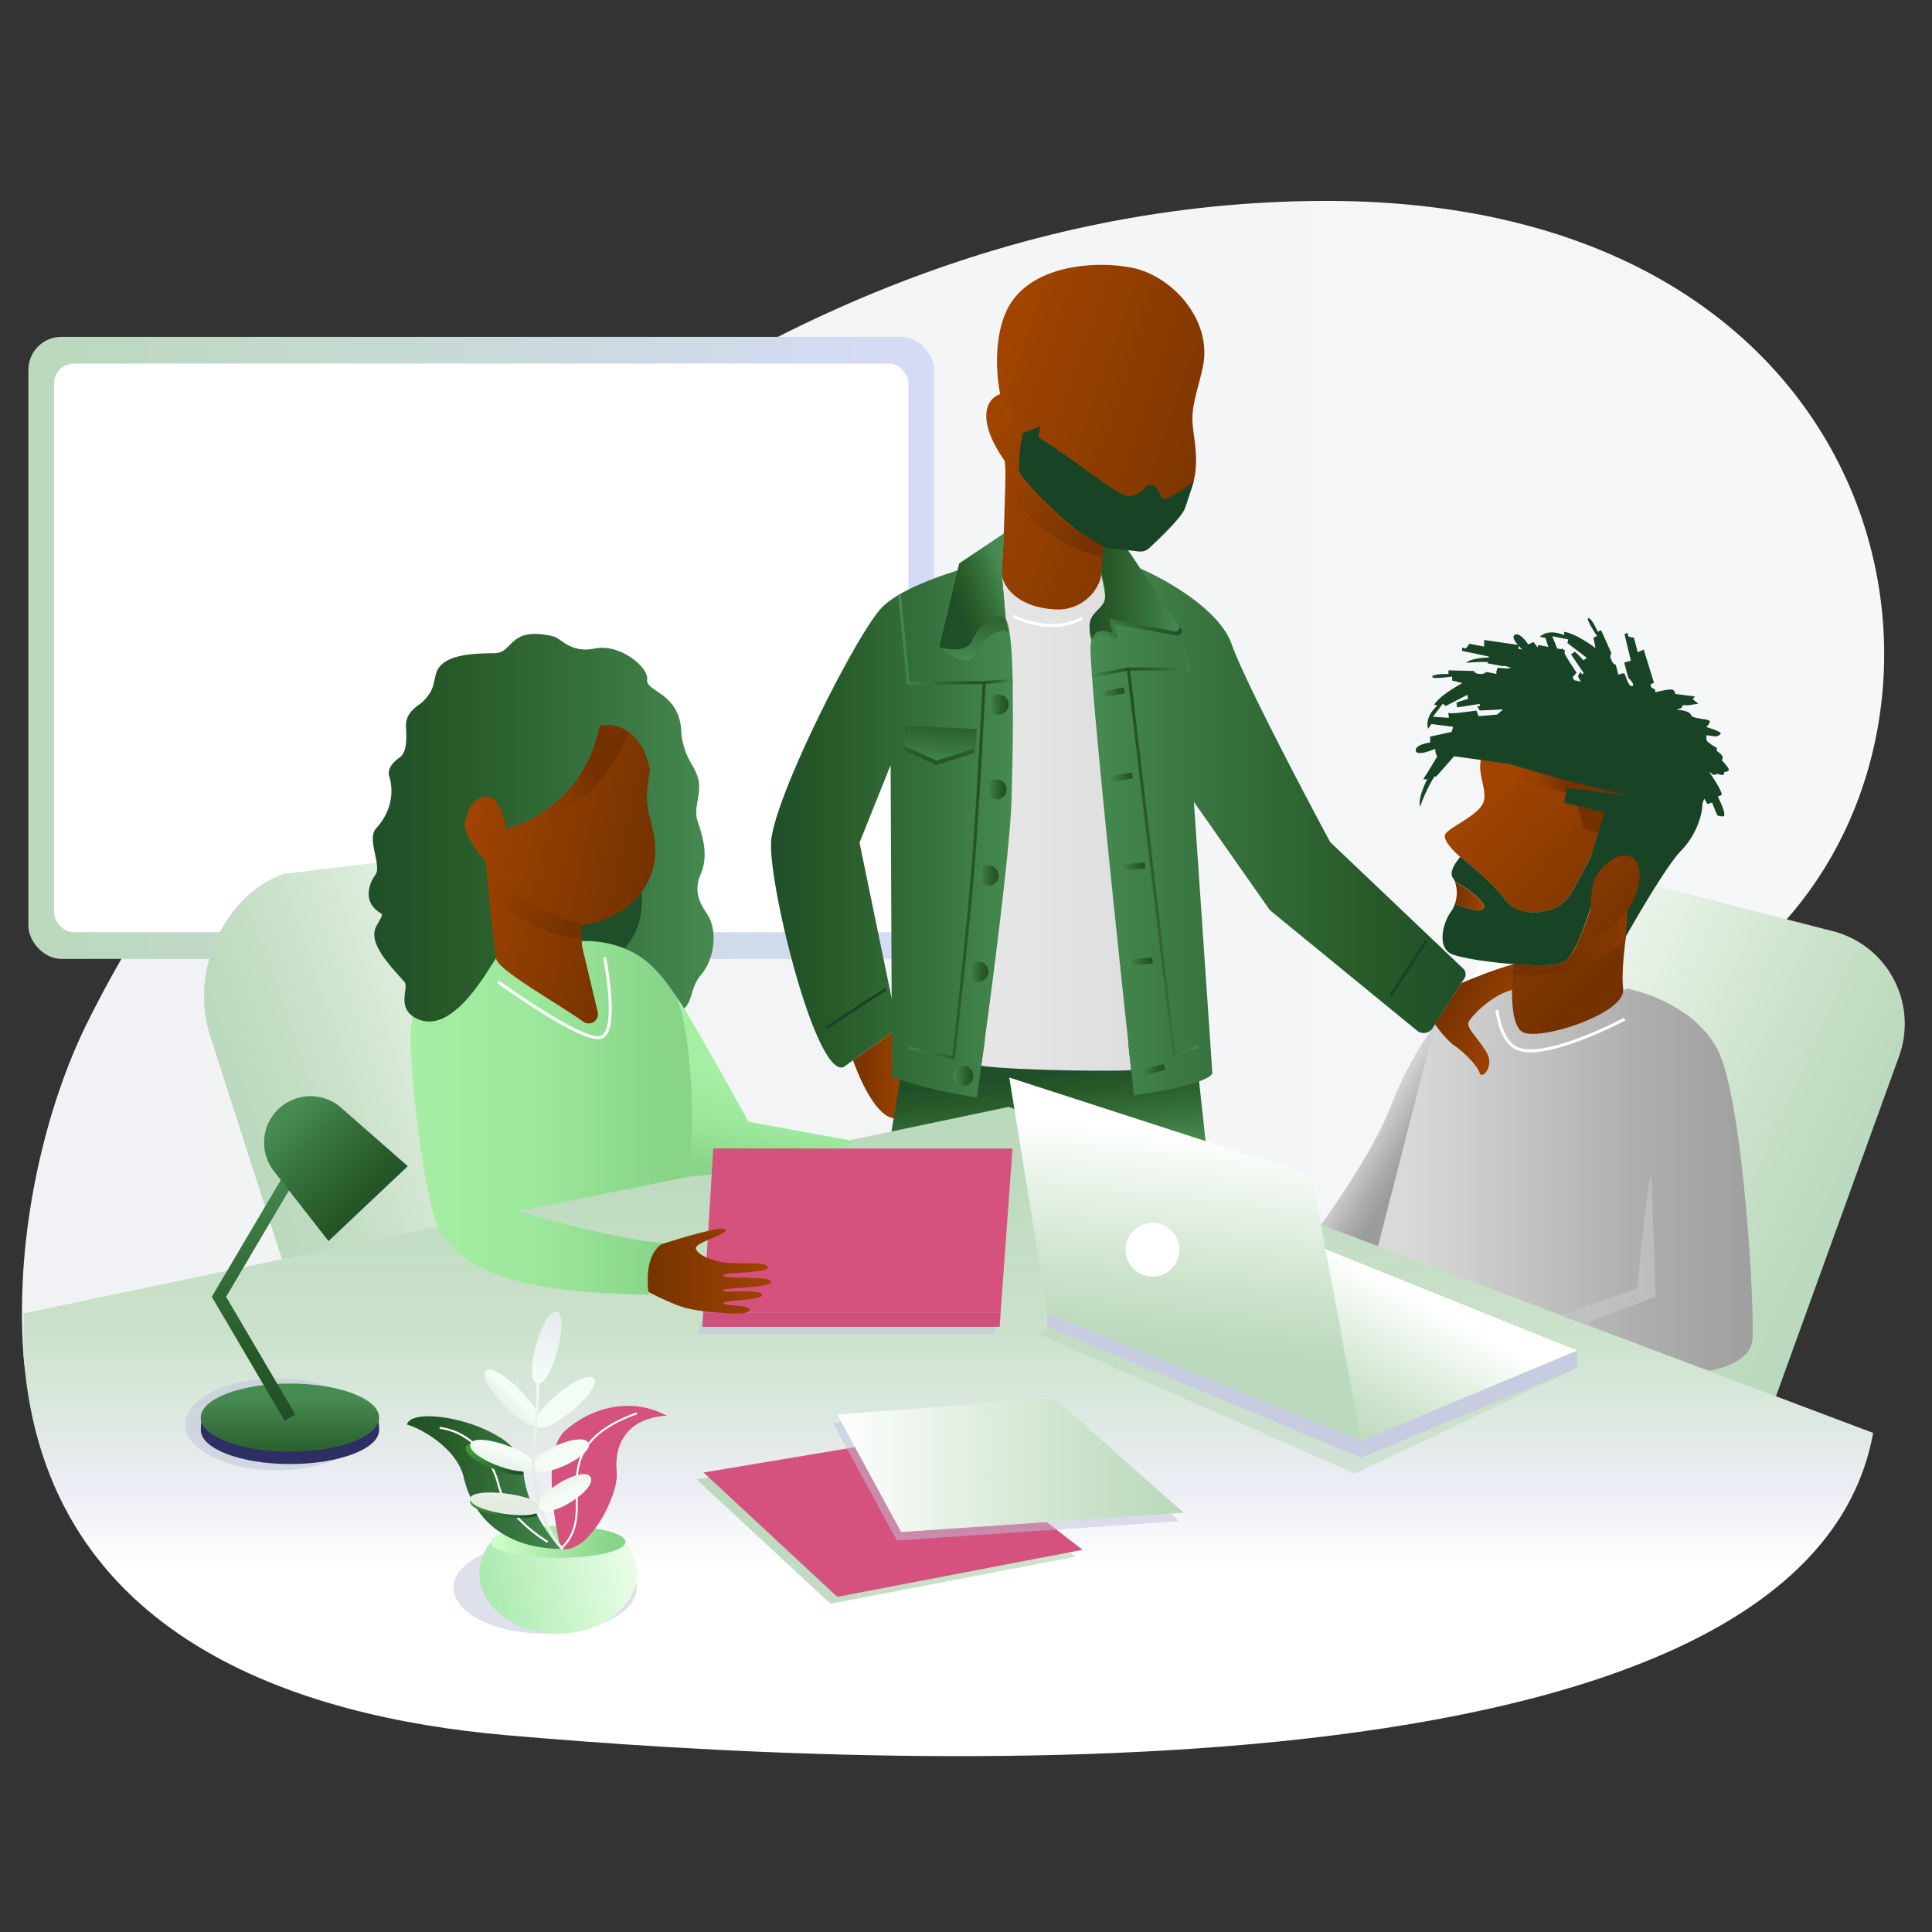 <svg xmlns="http://www.w3.org/2000/svg" xmlns:xlink="http://www.w3.org/1999/xlink" viewBox="0 0 650 650"><rect x="0" y="0" width="650" height="650" fill="#333333" stroke="none"/><defs><style>.cls-1{isolation:isolate;}.cls-2{fill:url(#Безымянный_градиент_263);}.cls-3{fill:url(#Безымянный_градиент_170);}.cls-4{fill:#fff;}.cls-5{fill:url(#Безымянный_градиент_271);}.cls-6{fill:url(#Безымянный_градиент_84);}.cls-7{fill:url(#Безымянный_градиент_3);}.cls-8{fill:url(#Безымянный_градиент_123);}.cls-9{fill:url(#Безымянный_градиент_39);}.cls-10{fill:url(#Безымянный_градиент_73);}.cls-11{fill:url(#Безымянный_градиент_139);}.cls-12{fill:url(#Безымянный_градиент_39-2);}.cls-13{fill:url(#Безымянный_градиент_271-2);}.cls-14{fill:url(#Безымянный_градиент_39-3);}.cls-15,.cls-26,.cls-27,.cls-28,.cls-29,.cls-30,.cls-31,.cls-32,.cls-35,.cls-48,.cls-50,.cls-51,.cls-58,.cls-59,.cls-66,.cls-86{fill:none;stroke-miterlimit:10;}.cls-15{stroke:url(#Безымянный_градиент_45);}.cls-16{fill:url(#Безымянный_градиент_39-4);}.cls-17{fill:url(#Безымянный_градиент_139-2);}.cls-18{fill:url(#Безымянный_градиент_123-2);}.cls-19{fill:url(#Безымянный_градиент_48);}.cls-20{fill:url(#Безымянный_градиент_123-3);}.cls-21{fill:url(#Безымянный_градиент_39-5);}.cls-22{fill:url(#Безымянный_градиент_39-6);}.cls-23{fill:url(#Безымянный_градиент_39-7);}.cls-24{fill:url(#Безымянный_градиент_39-8);}.cls-25{fill:url(#Безымянный_градиент_39-9);}.cls-26,.cls-27,.cls-28,.cls-29,.cls-30{stroke-width:2px;}.cls-26{stroke:url(#Безымянный_градиент_39-10);}.cls-27{stroke:url(#Безымянный_градиент_39-11);}.cls-28{stroke:url(#Безымянный_градиент_39-12);}.cls-29{stroke:url(#Безымянный_градиент_39-13);}.cls-30{stroke:url(#Безымянный_градиент_39-14);}.cls-31{stroke:url(#Безымянный_градиент_139-3);}.cls-32{stroke:#184425;}.cls-33{fill:url(#Безымянный_градиент_139-4);}.cls-34{fill:url(#Безымянный_градиент_39-15);}.cls-35{stroke:url(#Безымянный_градиент_39-16);}.cls-36{fill:#184425;}.cls-37{fill:url(#Безымянный_градиент_44);}.cls-38{fill:#bfc3db;}.cls-38,.cls-39{opacity:0.5;mix-blend-mode:multiply;}.cls-39{fill:#bbd9bc;}.cls-40{fill:url(#Безымянный_градиент_271-3);}.cls-41{fill:url(#Безымянный_градиент_48-2);}.cls-42{fill:url(#Безымянный_градиент_43);}.cls-43{fill:url(#Безымянный_градиент_271-4);}.cls-44{fill:url(#Безымянный_градиент_123-4);}.cls-45{fill:url(#Безымянный_градиент_87);}.cls-46{fill:url(#Безымянный_градиент_123-5);}.cls-47{fill:url(#Безымянный_градиент_123-6);}.cls-48,.cls-58,.cls-59{stroke:#fff;}.cls-49{fill:url(#Безымянный_градиент_39-17);}.cls-50{stroke:url(#Безымянный_градиент_139-5);}.cls-51{stroke:url(#Безымянный_градиент_39-18);}.cls-52{fill:#c8cce0;}.cls-53{fill:url(#Безымянный_градиент_41);}.cls-54{fill:#d5527e;}.cls-55{fill:url(#Безымянный_градиент_133);}.cls-56{fill:url(#Безымянный_градиент_130);}.cls-57{fill:url(#Безымянный_градиент_139-6);}.cls-58{stroke-width:0.68px;}.cls-59{stroke-width:0.65px;}.cls-60{fill:url(#Безымянный_градиент_5);}.cls-61{fill:url(#Безымянный_градиент_5-2);}.cls-62{fill:url(#Безымянный_градиент_33);}.cls-63{fill:url(#Безымянный_градиент_33-2);}.cls-64{fill:url(#Безымянный_градиент_33-3);}.cls-65{fill:url(#Безымянный_градиент_33-4);}.cls-66{stroke-width:0.98px;stroke:url(#Безымянный_градиент_33-5);}.cls-67{fill:url(#Безымянный_градиент_33-6);}.cls-68{fill:url(#Безымянный_градиент_33-7);}.cls-69{fill:url(#Безымянный_градиент_11);}.cls-70{fill:url(#Безымянный_градиент_123-7);}.cls-71{fill:url(#Безымянный_градиент_138);}.cls-72{fill:url(#Безымянный_градиент_269);}.cls-73{fill:url(#Безымянный_градиент_16);}.cls-74{fill:#cf507a;}.cls-75{fill:url(#Безымянный_градиент_123-8);}.cls-76{fill:url(#Безымянный_градиент_250);}.cls-77{fill:url(#Безымянный_градиент_123-9);}.cls-78{fill:url(#Безымянный_градиент_48-3);}.cls-79{fill:url(#Безымянный_градиент_123-10);}.cls-80{fill:url(#Безымянный_градиент_139-7);}.cls-81{fill:url(#Безымянный_градиент_123-11);}.cls-82{fill:url(#Безымянный_градиент_140);}.cls-83{fill:url(#Безымянный_градиент_48-4);}.cls-84{fill:#2d2e64;}.cls-85{fill:url(#Безымянный_градиент_139-8);}.cls-86{stroke-width:4.15px;stroke:url(#Безымянный_градиент_139-9);}.cls-87{fill:url(#Безымянный_градиент_139-10);}</style><linearGradient id="Безымянный_градиент_263" x1="7.41" y1="303.9" x2="633.92" y2="303.9" gradientUnits="userSpaceOnUse"><stop offset="0" stop-color="#f0f2f5"/><stop offset="0.99" stop-color="#f5f7f8"/></linearGradient><linearGradient id="Безымянный_градиент_170" x1="9.55" y1="217.97" x2="314.3" y2="217.97" gradientUnits="userSpaceOnUse"><stop offset="0.01" stop-color="#bbd9bc"/><stop offset="1" stop-color="#d6dbf8"/></linearGradient><linearGradient id="Безымянный_градиент_271" x1="619.4" y1="401.75" x2="491.9" y2="344.75" gradientUnits="userSpaceOnUse"><stop offset="0.01" stop-color="#bbd9bc"/><stop offset="0.29" stop-color="#cae2ca"/><stop offset="0.84" stop-color="#f2f8f2"/><stop offset="1" stop-color="#fff"/></linearGradient><linearGradient id="Безымянный_градиент_84" x1="484.98" y1="391.33" x2="459.17" y2="375.65" gradientUnits="userSpaceOnUse"><stop offset="0.32" stop-color="#9c9c9c"/><stop offset="0.5" stop-color="#ababab"/><stop offset="0.86" stop-color="#d3d3d3"/><stop offset="0.91" stop-color="#d9d9d9"/></linearGradient><linearGradient id="Безымянный_градиент_3" x1="463.61" y1="395.78" x2="589.71" y2="395.78" gradientUnits="userSpaceOnUse"><stop offset="0.09" stop-color="#d9d9d9"/><stop offset="0.12" stop-color="#d6d6d6"/><stop offset="0.7" stop-color="#aeaeae"/><stop offset="1" stop-color="#9f9f9f"/></linearGradient><linearGradient id="Безымянный_градиент_123" x1="286.97" y1="361.58" x2="305.64" y2="361.58" gradientUnits="userSpaceOnUse"><stop offset="0" stop-color="#753200"/><stop offset="1" stop-color="#a04400"/></linearGradient><linearGradient id="Безымянный_градиент_39" x1="353.36" y1="388.85" x2="350.22" y2="361.3" gradientUnits="userSpaceOnUse"><stop offset="0" stop-color="#468b51"/><stop offset="0.28" stop-color="#397641"/><stop offset="0.74" stop-color="#275a28"/><stop offset="1" stop-color="#1f4f29"/></linearGradient><linearGradient id="Безымянный_градиент_73" x1="330.12" y1="273.85" x2="380.59" y2="273.85" gradientUnits="userSpaceOnUse"><stop offset="0.09" stop-color="#e6e6e6"/><stop offset="1" stop-color="#dedede"/></linearGradient><linearGradient id="Безымянный_градиент_139" x1="259.39" y1="279.91" x2="340.83" y2="279.91" gradientUnits="userSpaceOnUse"><stop offset="0" stop-color="#1f4f29"/><stop offset="0.26" stop-color="#275a28"/><stop offset="0.72" stop-color="#397641"/><stop offset="1" stop-color="#468b51"/></linearGradient><linearGradient id="Безымянный_градиент_39-2" x1="366.9" y1="279.8" x2="493.14" y2="279.8" xlink:href="#Безымянный_градиент_39"/><linearGradient id="Безымянный_градиент_271-2" x1="81.47" y1="373.71" x2="194.97" y2="333.71" xlink:href="#Безымянный_градиент_271"/><linearGradient id="Безымянный_градиент_39-3" x1="327.97" y1="221.47" x2="326.85" y2="198.85" xlink:href="#Безымянный_градиент_39"/><linearGradient id="Безымянный_градиент_45" x1="381.03" y1="368.59" x2="382.01" y2="368.45" gradientUnits="userSpaceOnUse"><stop offset="0" stop-color="#bdbdbd"/><stop offset="0.55" stop-color="#ccc"/><stop offset="0.91" stop-color="#d9d9d9"/></linearGradient><linearGradient id="Безымянный_градиент_39-4" x1="366.54" y1="199.59" x2="397.56" y2="199.59" xlink:href="#Безымянный_градиент_39"/><linearGradient id="Безымянный_градиент_139-2" x1="366.54" y1="198.09" x2="396.77" y2="198.09" xlink:href="#Безымянный_градиент_139"/><linearGradient id="Безымянный_градиент_123-2" x1="-1629.78" y1="272.04" x2="-1544.31" y2="232.48" gradientTransform="matrix(-0.99, 0.1, 0.1, 0.99, -1221.41, 64.69)" xlink:href="#Безымянный_градиент_123"/><linearGradient id="Безымянный_градиент_48" x1="-1541.15" y1="255.31" x2="-1571.37" y2="284.97" gradientTransform="matrix(-0.99, 0.1, 0.1, 0.99, -1221.41, 64.69)" gradientUnits="userSpaceOnUse"><stop offset="0" stop-color="#a04400"/><stop offset="1" stop-color="#753200"/></linearGradient><linearGradient id="Безымянный_градиент_123-3" x1="-1541.22" y1="234.21" x2="-1545.12" y2="238.04" gradientTransform="matrix(-0.99, 0.1, 0.1, 0.99, -1221.41, 64.69)" xlink:href="#Безымянный_градиент_123"/><linearGradient id="Безымянный_градиент_39-5" x1="332.57" y1="237.07" x2="339.38" y2="237.07" xlink:href="#Безымянный_градиент_39"/><linearGradient id="Безымянный_градиент_39-6" x1="331.88" y1="265.6" x2="338.68" y2="265.6" xlink:href="#Безымянный_градиент_39"/><linearGradient id="Безымянный_градиент_39-7" x1="329.18" y1="294.58" x2="335.98" y2="294.58" xlink:href="#Безымянный_градиент_39"/><linearGradient id="Безымянный_градиент_39-8" x1="325.78" y1="326.91" x2="332.58" y2="326.91" xlink:href="#Безымянный_градиент_39"/><linearGradient id="Безымянный_градиент_39-9" x1="320.67" y1="361.95" x2="327.47" y2="361.95" xlink:href="#Безымянный_градиент_39"/><linearGradient id="Безымянный_градиент_39-10" x1="370.46" y1="232.95" x2="378.49" y2="232.95" xlink:href="#Безымянный_градиент_39"/><linearGradient id="Безымянный_градиент_39-11" x1="373.1" y1="261.55" x2="381.14" y2="261.55" xlink:href="#Безымянный_градиент_39"/><linearGradient id="Безымянный_градиент_39-12" x1="377.03" y1="291.53" x2="385.31" y2="291.53" xlink:href="#Безымянный_градиент_39"/><linearGradient id="Безымянный_градиент_39-13" x1="379.54" y1="323.51" x2="387.82" y2="323.51" xlink:href="#Безымянный_градиент_39"/><linearGradient id="Безымянный_градиент_39-14" x1="383.44" y1="359.99" x2="392.03" y2="359.99" xlink:href="#Безымянный_градиент_39"/><linearGradient id="Безымянный_градиент_139-3" x1="379.07" y1="285.41" x2="403.45" y2="285.41" xlink:href="#Безымянный_градиент_139"/><linearGradient id="Безымянный_градиент_139-4" x1="315.89" y1="259.01" x2="316.78" y2="238.71" xlink:href="#Безымянный_градиент_139"/><linearGradient id="Безымянный_градиент_39-15" x1="315.89" y1="257.51" x2="316.78" y2="237.22" xlink:href="#Безымянный_градиент_39"/><linearGradient id="Безымянный_градиент_39-16" x1="302.15" y1="278.19" x2="331.64" y2="278.19" xlink:href="#Безымянный_градиент_39"/><linearGradient id="Безымянный_градиент_44" x1="319.05" y1="591.79" x2="319.05" y2="383.02" gradientUnits="userSpaceOnUse"><stop offset="0.31" stop-color="#fff"/><stop offset="0.44" stop-color="#ecedf4"/><stop offset="0.69" stop-color="#cae2ca"/><stop offset="0.99" stop-color="#bbd9bc"/></linearGradient><linearGradient id="Безымянный_градиент_271-3" x1="395.43" y1="453.19" x2="403.43" y2="382.19" xlink:href="#Безымянный_градиент_271"/><linearGradient id="Безымянный_градиент_48-2" x1="510.14" y1="345.28" x2="488.47" y2="333.95" gradientTransform="matrix(1, 0, 0, 1, 0, 0)" xlink:href="#Безымянный_градиент_48"/><linearGradient id="Безымянный_градиент_43" x1="525.22" y1="420.46" x2="557.06" y2="420.46" gradientUnits="userSpaceOnUse"><stop offset="0" stop-color="#c2c2c2"/><stop offset="1" stop-color="#bdbdbd"/></linearGradient><linearGradient id="Безымянный_градиент_271-4" x1="459.57" y1="489.53" x2="485.81" y2="441.85" xlink:href="#Безымянный_градиент_271"/><linearGradient id="Безымянный_градиент_123-4" x1="555.37" y1="311.92" x2="503.7" y2="263.4" xlink:href="#Безымянный_градиент_123"/><linearGradient id="Безымянный_градиент_87" x1="510.06" y1="269.76" x2="528.73" y2="265.77" gradientUnits="userSpaceOnUse"><stop offset="0" stop-color="#a04400" stop-opacity="0"/><stop offset="0.18" stop-color="#9a4100" stop-opacity="0.14"/><stop offset="0.52" stop-color="#8a3b00" stop-opacity="0.52"/><stop offset="0.9" stop-color="#753200"/></linearGradient><linearGradient id="Безымянный_градиент_123-5" x1="489.49" y1="301.43" x2="499.33" y2="301.43" xlink:href="#Безымянный_градиент_123"/><linearGradient id="Безымянный_градиент_123-6" x1="540.17" y1="325.85" x2="490.45" y2="279.16" xlink:href="#Безымянный_градиент_123"/><linearGradient id="Безымянный_градиент_39-17" x1="338.35" y1="196.02" x2="321.68" y2="202.18" xlink:href="#Безымянный_градиент_39"/><linearGradient id="Безымянный_градиент_139-5" x1="331.08" y1="229.27" x2="340.75" y2="229.27" xlink:href="#Безымянный_градиент_139"/><linearGradient id="Безымянный_градиент_39-18" x1="367.28" y1="226.22" x2="379.72" y2="226.22" xlink:href="#Безымянный_градиент_39"/><linearGradient id="Безымянный_градиент_41" x1="234.38" y1="514.38" x2="361.88" y2="514.38" gradientUnits="userSpaceOnUse"><stop offset="0.01" stop-color="#bbd9bc"/><stop offset="0.77" stop-color="#cbe1ca"/><stop offset="1" stop-color="#d1e4d0"/></linearGradient><linearGradient id="Безымянный_градиент_133" x1="162.82" y1="537.76" x2="213.95" y2="526.01" gradientUnits="userSpaceOnUse"><stop offset="0" stop-color="#aaeaae"/><stop offset="1" stop-color="#eafee7"/></linearGradient><linearGradient id="Безымянный_градиент_130" x1="165.15" y1="518.78" x2="210.44" y2="518.78" gradientUnits="userSpaceOnUse"><stop offset="0" stop-color="#d0ffcc"/><stop offset="0.89" stop-color="#88d589"/></linearGradient><linearGradient id="Безымянный_градиент_139-6" x1="136.94" y1="498.8" x2="188.64" y2="498.8" xlink:href="#Безымянный_градиент_139"/><linearGradient id="Безымянный_градиент_5" x1="177.29" y1="494.17" x2="158.14" y2="487.5" gradientUnits="userSpaceOnUse"><stop offset="0" stop-color="#184425"/><stop offset="0.99" stop-color="#3e993c"/></linearGradient><linearGradient id="Безымянный_градиент_5-2" x1="181.02" y1="508.13" x2="158.05" y2="505.38" xlink:href="#Безымянный_градиент_5"/><linearGradient id="Безымянный_градиент_33" x1="1394.98" y1="1421.01" x2="1402.4" y2="1421.01" gradientTransform="translate(-1823.38 469.08) rotate(-45.37)" gradientUnits="userSpaceOnUse"><stop offset="0" stop-color="#e4ebe0"/><stop offset="0.99" stop-color="#f3fdf6"/></linearGradient><linearGradient id="Безымянный_градиент_33-2" x1="1625.76" y1="2413.52" x2="1633.25" y2="2413.52" gradientTransform="translate(-2627.62 1306.57) rotate(-72.22)" xlink:href="#Безымянный_градиент_33"/><linearGradient id="Безымянный_градиент_33-3" x1="-1566.33" y1="776.16" x2="-1558.9" y2="776.16" gradientTransform="matrix(0.63, 0.78, -0.78, 0.63, 1775.7, 1194.77)" xlink:href="#Безымянный_градиент_33"/><linearGradient id="Безымянный_градиент_33-4" x1="-1809.45" y1="847.73" x2="-1801.84" y2="847.73" gradientTransform="matrix(0.5, 0.87, -0.77, 0.45, 1744.77, 1672.18)" xlink:href="#Безымянный_градиент_33"/><linearGradient id="Безымянный_градиент_33-5" x1="628.94" y1="618.74" x2="639.87" y2="618.74" gradientTransform="translate(-577.25 35.98) rotate(-13.38)" xlink:href="#Безымянный_градиент_33"/><linearGradient id="Безымянный_градиент_33-6" x1="1762.7" y1="2957.61" x2="1770.48" y2="2957.61" gradientTransform="matrix(0.04, -0.93, 1, 0.04, -2871, 2025.38)" xlink:href="#Безымянный_градиент_33"/><linearGradient id="Безымянный_градиент_33-7" x1="-1986.85" y1="1034.94" x2="-1978.43" y2="1034.94" gradientTransform="matrix(0.35, 0.94, -0.74, 0.28, 1646.86, 2073.32)" xlink:href="#Безымянный_градиент_33"/><linearGradient id="Безымянный_градиент_11" x1="186.77" y1="441.91" x2="181.15" y2="464.88" gradientUnits="userSpaceOnUse"><stop offset="0" stop-color="#e6eaf1"/><stop offset="0.99" stop-color="#f3fdf6"/></linearGradient><linearGradient id="Безымянный_градиент_123-7" x1="524.52" y1="320.93" x2="577.88" y2="302.77" xlink:href="#Безымянный_градиент_123"/><linearGradient id="Безымянный_градиент_138" x1="175.91" y1="322.52" x2="189.04" y2="250.54" gradientUnits="userSpaceOnUse"><stop offset="0.38" stop-color="#1f4f29"/><stop offset="0.54" stop-color="#275a28"/><stop offset="0.83" stop-color="#397641"/><stop offset="1" stop-color="#468b51"/></linearGradient><linearGradient id="Безымянный_градиент_269" x1="281.7" y1="492.91" x2="398.22" y2="492.91" gradientUnits="userSpaceOnUse"><stop offset="0" stop-color="#fff"/><stop offset="0.16" stop-color="#f2f8f2"/><stop offset="0.71" stop-color="#cae2ca"/><stop offset="0.99" stop-color="#bbd9bc"/></linearGradient><linearGradient id="Безымянный_градиент_16" x1="240.46" y1="397.02" x2="247.46" y2="361.27" gradientUnits="userSpaceOnUse"><stop offset="0.11" stop-color="#88d589"/><stop offset="0.56" stop-color="#9de89c"/><stop offset="1" stop-color="#a7eea5"/></linearGradient><linearGradient id="Безымянный_градиент_123-8" x1="216.94" y1="427.64" x2="259.42" y2="427.64" xlink:href="#Безымянный_градиент_123"/><linearGradient id="Безымянный_градиент_250" x1="138.14" y1="376.07" x2="232.78" y2="376.07" gradientUnits="userSpaceOnUse"><stop offset="0" stop-color="#a7eea5"/><stop offset="0.44" stop-color="#9de89c"/><stop offset="0.89" stop-color="#88d589"/></linearGradient><linearGradient id="Безымянный_градиент_123-9" x1="129.44" y1="275.62" x2="205.1" y2="240.6" xlink:href="#Безымянный_градиент_123"/><linearGradient id="Безымянный_градиент_48-3" x1="-2126.98" y1="712.6" x2="-2153.97" y2="739.09" gradientTransform="matrix(-0.98, 0.21, 0.21, 0.98, -2066.39, 50.94)" xlink:href="#Безымянный_градиент_48"/><linearGradient id="Безымянный_градиент_123-10" x1="-2127.04" y1="693.76" x2="-2130.53" y2="697.18" gradientTransform="matrix(-0.98, 0.21, 0.21, 0.98, -2066.39, 50.94)" xlink:href="#Безымянный_градиент_123"/><linearGradient id="Безымянный_градиент_139-7" x1="124.07" y1="278.46" x2="240.09" y2="278.46" xlink:href="#Безымянный_градиент_139"/><linearGradient id="Безымянный_градиент_123-11" x1="218.44" y1="297.89" x2="154.81" y2="283.71" xlink:href="#Безымянный_градиент_123"/><linearGradient id="Безымянный_градиент_140" x1="201.06" y1="255.98" x2="165.31" y2="272.98" gradientUnits="userSpaceOnUse"><stop offset="0.1" stop-color="#753200"/><stop offset="0.48" stop-color="#8a3b00" stop-opacity="0.52"/><stop offset="0.82" stop-color="#9a4100" stop-opacity="0.14"/><stop offset="1" stop-color="#a04400" stop-opacity="0"/></linearGradient><linearGradient id="Безымянный_градиент_48-4" x1="158.2" y1="294.81" x2="191.2" y2="313.14" gradientTransform="matrix(1, 0, 0, 1, 0, 0)" xlink:href="#Безымянный_градиент_48"/><linearGradient id="Безымянный_градиент_139-8" x1="97.55" y1="497.59" x2="97.55" y2="471.06" xlink:href="#Безымянный_градиент_139"/><linearGradient id="Безымянный_градиент_139-9" x1="86.09" y1="478" x2="86.09" y2="392.13" xlink:href="#Безымянный_градиент_139"/><linearGradient id="Безымянный_градиент_139-10" x1="1484.61" y1="1077.92" x2="1484.61" y2="1034.1" gradientTransform="matrix(0.73, -0.69, 0.69, 0.73, -1695.56, 640.99)" xlink:href="#Безымянный_градиент_139"/></defs><title>1</title><g class="cls-1"><g id="Слой_3" data-name="Слой 3"><path class="cls-2" d="M564.64,337.58c-64.38,32.92-40,70.4-27.19,109.93,9.76,30.07,12.85,61.34-34.86,92.7L51.88,536.78c-21.55-24.88-41.82-50.45-44-81.1-3-42.1,8-84,20.91-110.46C83.82,232.75,241.18,68,445.64,67.59,659,67.15,679.64,278.76,564.64,337.58Z"/><rect class="cls-3" x="9.55" y="113.34" width="304.74" height="209.26" rx="11.07" ry="11.07"/><rect class="cls-4" x="18.22" y="122.32" width="287.41" height="191.31" rx="6.61" ry="6.61"/><path class="cls-5" d="M557.06,298l59.59,15.28a32.18,32.18,0,0,1,22.26,42.13L597.45,469.91,455.83,416.4,513,291Z"/><path class="cls-6" d="M482.8,344.61a126.64,126.64,0,0,0-15,27.8c-6,15.83-23.39,39.69-23.39,39.69l19.18,7.25S481,389.82,482.8,382.4,482.8,344.61,482.8,344.61Z"/><path class="cls-7" d="M463.61,419.34l69.08,26.1,41.85,15.81s14-1.77,15-10.27-3-81.5-11.75-98-30.5-20.42-30.5-20.42-16.75,13.17-26.75,12-6.58-12-6.58-12l-10.92-2.26-12.65,2.4-7.61,11.9Z"/><path class="cls-8" d="M287,356.73s7,20.84,15.09,19.5c0-4.67,3.58-17.69,3.58-17.69l-4.81-11.68Z"/><polygon class="cls-9" points="305.2 349.07 299.64 382.4 406.61 393.19 402.03 351 305.2 349.07"/><path class="cls-10" d="M380.59,360c-3.72.54-39.95.15-50.47-1.44,1.63-11.56,9.58-68.45,10.19-89.26.3-10.28.6-23.42.5-34.92l0-2c0-.58,0-1.16,0-1.73,0-.18,0-.36,0-.54,0-.38,0-.76,0-1.13,0-.9-.05-1.78-.08-2.65s0-1.61-.08-2.39q-.11-2.34-.24-4.44c0-.5-.07-1-.11-1.47l-.06-.77c0-.26,0-.5-.07-.75s0-.6-.09-.89,0-.44-.07-.66q-.1-1-.24-1.83c0-.16,0-.31-.07-.47-.12-.76-.25-1.44-.4-2l-.18-.69q-.07-.25-.15-.48a2.85,2.85,0,0,0-.16-.44,3.18,3.18,0,0,0-.17-.37.48.48,0,0,0-.08-.16.6.6,0,0,0-.09-.15h0l-2.24-20.76a23.62,23.62,0,0,1,2.39,0s21.66.47,30.61.1c1.74,5.47,3.63,12.86,2.08,15.34-2.32,3.69-6.49,4.33-3.81,12h0a3,3,0,0,0-.13.32,3.58,3.58,0,0,0-.11.35c0,.12-.07.25-.1.38l-.09.4C365.65,223,380.41,358.39,380.59,360Z"/><path class="cls-11" d="M340.31,269.28c-.61,20.81-10,88.37-11.67,99.93a166.72,166.72,0,0,1-28.53-6.81l-.47-105-10.46,26.09L302.07,346l-18.26,13c-9.37,3.52-25.24-61.18-24.38-75.77.84-14.36,27.63-67.73,36.63-78.15,5.45-6.31,19.86-11.41,30.38-14.45L316,217.73s8.87,2.64,10.93-2,7.15-10,10.94-8a.8.8,0,0,1,.19.13,1.29,1.29,0,0,1,.19.21,1.91,1.91,0,0,1,.15.21h0a.6.6,0,0,1,.09.15.48.48,0,0,1,.08.16,3.18,3.18,0,0,1,.17.37,4.5,4.5,0,0,1,.16.44q.07.22.15.48l.18.69c.14.6.27,1.28.4,2,0,.16.05.31.07.47.08.58.17,1.19.24,1.83,0,.22.05.44.07.66l.09.89c0,.25,0,.49.07.75l.06.77c0,.48.07,1,.11,1.47q.14,2.1.24,4.44c0,.78.06,1.57.08,2.39s0,1.75.08,2.65c0,.37,0,.75,0,1.13,0,.18,0,.36,0,.54l0,1.73,0,2C340.91,245.86,340.61,259,340.31,269.28Z"/><path class="cls-12" d="M492.73,329.07,482,345.9a3.57,3.57,0,0,1-5.26.84l-49.49-40.51-25.58-36.46L407.88,361s.49,3.62-26.37,7.52c-.18-1.6-15.87-145.49-14.54-152.12l.09-.4c0-.13.06-.26.1-.38a3.58,3.58,0,0,1,.11-.35,3,3,0,0,1,.13-.32h0a2.9,2.9,0,0,1,.21-.47,1.84,1.84,0,0,1,.13-.24l.18-.29a1.85,1.85,0,0,1,.19-.27,1.37,1.37,0,0,1,.2-.22.05.05,0,0,1,0,0,1.44,1.44,0,0,1,.22-.21,2.12,2.12,0,0,1,.23-.19,2.52,2.52,0,0,1,.68-.4l.26-.1a2.94,2.94,0,0,1,.82-.18,4.2,4.2,0,0,1,.5,0,7.42,7.42,0,0,1,3.25.89l-3.09-6.78,23.84,4.46-11.61-19.78c11.77,5.12,27.23,15.08,30.86,25.31,5.33,15,33.24,66.82,33.24,66.82l44.79,42.6A2.58,2.58,0,0,1,492.73,329.07Z"/><path class="cls-13" d="M95.47,294c-18.7,6.43-32.22,31.34-24.71,54.71L95,424.07l134.2-27.66L169.59,285.07Z"/><path class="cls-14" d="M339.38,213.27a1.91,1.91,0,0,0-.15-.21,1.29,1.29,0,0,0-.19-.21.8.8,0,0,0-.19-.13c-3.79-2-8.87,3.33-10.94,8s-11.93-3-11.93-3l11.46-22.13,1.2-3.1,8.42-7.6,0,8.44,1.29,14.95Z"/><path class="cls-15" d="M381.52,368.52h0"/><path class="cls-16" d="M374.85,210.07l1.27,4.87c-2.77-.94-6.08-2-7.77,0a.05.05,0,0,0,0,0,4.47,4.47,0,0,0-.91,1.49c-2.68-7.64,1.49-8.28,3.81-12,1.55-2.48-.34-9.87-2.08-15.34-1.16-3.61-2.24-6.38-2.24-6.38l10.91,1.45,5.64,8.39,13.84,19a1.43,1.43,0,0,1-1.41,2.24Z"/><path class="cls-17" d="M373.31,208.29l1,4.89a7.42,7.42,0,0,0-3.25-.89,4.2,4.2,0,0,0-.5,0,2.94,2.94,0,0,0-.82.18l-.26.1a2.52,2.52,0,0,0-.68.4,2.12,2.12,0,0,0-.23.19,1.44,1.44,0,0,0-.22.21.05.05,0,0,0,0,0,1.37,1.37,0,0,0-.2.22,1.85,1.85,0,0,0-.19.27l-.18.29a1.84,1.84,0,0,0-.13.24,2.9,2.9,0,0,0-.21.47c-2.68-7.64,1.49-8.28,3.81-12,1.55-2.48-.34-9.87-2.08-15.34-1.16-3.61-2.24-6.38-2.24-6.38l10.91,1.45,5.64,8.39,13.1,19.48a1.31,1.31,0,0,1-1.34,2Z"/><path class="cls-18" d="M337,191.77c.14-2.36.6-8.42.82-15.48.15-4.89.29-9.95.41-13.85,0-.34,0-.67,0-1a49.59,49.59,0,0,0-.16-6.34c-.09-.13-.18-.25-.26-.38-7.53-10.7-7.21-18.26-3.07-21.22a6.91,6.91,0,0,1,1.78-.91h0s-3.24-14.26,1.46-26.5c6.21-16.21,28.4-18.66,42.36-16.11s27.5,17.65,24.4,33.16c-1.23,6.16-3.46,11.89-3.58,17.41s3,14.36-.25,23.66c-4.7,13.34-18.09,18.15-26.5,19a27,27,0,0,1-3.23.12l-.14,2.32-.11,1.89-.12,2c-.27,4.6-.72,5.68-.72,5.68A15,15,0,0,1,354.73,205C342.7,204.33,336.7,197.48,337,191.77Z"/><path class="cls-19" d="M338.25,162.43c9.14,16.63,22.51,22.58,32.71,25.09l.11-1.89.14-2.32c-9.73-4.1-21-12.41-33.36-28.58.08.13.17.25.26.38a49.59,49.59,0,0,1,.16,6.34C338.26,161.77,338.26,162.09,338.25,162.43Z"/><path class="cls-20" d="M341.45,139.49s-2.83-4.21-5-1.17.87,8.49.87,8.49Z"/><circle class="cls-21" cx="335.97" cy="237.07" r="3.4"/><circle class="cls-22" cx="335.28" cy="265.6" r="3.4"/><circle class="cls-23" cx="332.58" cy="294.58" r="3.4"/><circle class="cls-24" cx="329.18" cy="326.91" r="3.4"/><circle class="cls-25" cx="324.07" cy="361.95" r="3.4"/><line class="cls-26" x1="370.64" y1="233.67" x2="378.31" y2="232.23"/><line class="cls-27" x1="373.29" y1="262.27" x2="380.95" y2="260.84"/><line class="cls-28" x1="377.12" y1="291.89" x2="385.22" y2="291.18"/><line class="cls-29" x1="379.63" y1="323.86" x2="387.74" y2="323.15"/><line class="cls-30" x1="383.68" y1="361" x2="391.79" y2="358.98"/><polyline class="cls-31" points="403.31 352.07 394.97 354.57 379.63 225.07 399.97 225.07 397.56 215.72"/><line class="cls-32" x1="278.01" y1="345.83" x2="298.06" y2="332.73"/><line class="cls-32" x1="467.82" y1="335.02" x2="479.81" y2="316.6"/><polygon class="cls-33" points="304.59 245.7 328.64 246.73 327.74 253.35 315.05 257.4 303.97 252.35 304.59 245.7"/><polygon class="cls-34" points="304.59 244.2 328.64 245.23 327.74 251.86 315.05 255.9 303.97 250.86 304.59 244.2"/><path class="cls-35" d="M302.65,200l2.92,29.88,25.54-.24c-3.31,64.84-4.31,71.44-10.31,126.27l-15-3.37"/><path class="cls-36" d="M349.93,143.4l-.55,3.8c8.63,4.92,26,19.05,29.69,19.63,4.72.73,6.3-4.74,8.84-3.47s2.17,4.57,3.94,4.57c.92,0,7.86-3.9,9.84-6.27,0,0-2.4,7.83-3.06,9.46-1.52,3.79-12,13.29-12,13.29a4.35,4.35,0,0,1-3.46,1.12l-11.14-1.25-5.6-3.23c-7.8-4.17-23.55-20.62-23.62-22.86a54,54,0,0,1,1.27-12.44Z"/><path class="cls-37" d="M630.2,482.09C607.08,609.55,298,594.95,170.3,583.78,101,577.71,15.1,551.31,8,456.6q0-.46-.07-.92V441.87L339.37,372.4Z"/><ellipse class="cls-38" cx="183.4" cy="534.18" rx="30.81" ry="15.44"/><ellipse class="cls-38" cx="93.16" cy="479.22" rx="30.81" ry="15.44"/><polygon class="cls-39" points="352.43 446.4 349.51 448.9 455.83 495.78 530.64 460.2 352.43 446.4"/><polygon class="cls-40" points="339.56 362.53 352.43 441.87 457.97 484.73 441.33 395.48 339.56 362.53"/><path class="cls-41" d="M482.8,344.61s3.68,5.29,6.68,7.29,7.67,6.69,8.33,9.1,5.33-2.26,2.17-7.26-6.83-8-5.83-10,10.17-12.17,19.83-11.17,2-8.5-2.33-8.5-20,6.68-20,6.68Z"/><path class="cls-42" d="M555.56,395.48l1.5,40.75-24.36,9.21-7.47-2.82,25.58-9.13S554.31,396,555.56,395.48Z"/><polygon class="cls-43" points="457.97 484.73 530.64 454.4 445.96 420.28 457.97 484.73"/><path class="cls-44" d="M545.77,271.52c-2.09,4.43-7.39,9.14-7.57,10.57h0c-2.19,4.55-7.08,14.47-10.3,19.41-4.26,6.54-17,7.62-21.6,1.21s-15-14.38-15-14.38-5.72-4.8-5.17-7.35,12.36-6.71,13.18-11.88c.38-2.37-.3-4.68-.82-7.1-.61-2.84-1-5.84.76-9.31l0-.09c1-2,5.05-2.09,10.34-1.09,1.38.25,2.84.59,4.36,1h0c11.51,2.95,26.19,9.23,30.68,12.39C547.1,266.58,547,269,545.77,271.52Z"/><path class="cls-45" d="M551.77,268.53l-7.69,13.32L532.94,279l-3.31-11.64-24-6.26-7.1.95c-.61-2.84-1-5.84.76-9.31l10.38-1.18,4.36,1h0l27.78,6.21Z"/><path class="cls-36" d="M547.46,288.22c-3.49.87-7.93,2.84-10,6.81a18.11,18.11,0,0,0-1.82,10.5c-.3-.12-.48-.21-.48-.21s-4.36,14.7-8.44,18.06c-1.92,1.58-9.53,1.66-17.55,1-9.06-.69-18.66-2.28-21.12-3.57-4.63-2.45-2.45-10.62,0-13.89a9.76,9.76,0,0,0,1.44-2.85c3.57,1.38,8.84,3.08,9.73,1.49,1-1.84-5.35-6.61-9.73-9a4.3,4.3,0,0,0-.62-1.1c-1.91-2.45,2.45-7.18,2.45-7.18s10.35,8,15,14.38,17.34,5.33,21.6-1.21c3.22-4.94,8.11-14.86,10.3-19.41,0,.23,0,.35,0,.35S542.73,287,547.46,288.22Z"/><path class="cls-46" d="M499.22,305.59c-.88,1.59-6.15-.11-9.73-1.49a11.41,11.41,0,0,0,0-7.48C493.87,299,500.24,303.75,499.22,305.59Z"/><path class="cls-47" d="M551,302.72a7.61,7.61,0,0,1-2.58,3.06c-.23,1.37-.54,3.25-.85,5.42l-.64,4.68c-.76,6-1.34,12.8-.83,16.76,1.09,8.35-28,17.61-33.76,14.62-4-2.11-3.87-13.07-3.42-19.38.1-1.46.22-2.67.3-3.46,8,.62,15.63.54,17.55-1a13.87,13.87,0,0,0,2.86-3.91,88.89,88.89,0,0,0,5.58-14.15s-.08-7,1.64-10.34a16.06,16.06,0,0,1,9.8-7.63c.16,0,2,0,2.18,0C553.68,288.34,555,294.43,551,302.72Z"/><path class="cls-36" d="M517.5,217l-.42,1.93-4-1.31-1,.84-1.15-.1V217l-11.61-1.67v2.2l-5-.94s-1.15,2-1.57,1.52a.54.54,0,0,0-.84,0V219l9,1.88-.42,2.3,5.23.94s3.24-1.25,3.08,0-3.92.56-4.65.56-.73,2.06-.73,2.06-2.93-.63-3.35-.63-.21.63-2.09.63-2.09-1-2.09-1l-8.57-.21v1.25s-4.91-.21-5.44.84,6.69,0,6.69,0v1.36l3.45.84s-7.63,4-9.52,7.32a1.38,1.38,0,0,1,1,.35s-4.32,3.59-3,7.67c.77-1.12,1.12-1.57,1.12-1.57l7.28.94-.52,1.71-7.22,1.57,0,2s-5.16.66-4.84,2.75,6.59-.63,6.59-.63a3.63,3.63,0,0,0,.63,2.51c-.63,1.29-4.71,7.74-4.71,7.74h1.36s-3.24,6-2.41,9.2a52.7,52.7,0,0,1,4.81-10.14h.63l6-6.8,17.53,2.41,17.36-18,2.37-20.19Zm-13.85,23.42-6.17.52-.78-1.88s-8.78,1.31-9.2.78,0,1.67,0,1.67l-5.39-.37,3.29-4.39,1,.78,5.06-2.62,2.2-1.14.26,1.36L491,236l-1,.47.26,1.52,7.53-1.15.16.73H497s.63,1.46,1,1.46,7.74-.37,7.74-.37Z"/><path class="cls-36" d="M559.28,235.66l-1.93.45-.52-4.15-1.2-.59-.4-1.08,1.23-.58L553,218.51l-2,.94-1.3-4.94s-2.29-.19-2-.77a.54.54,0,0,0-.36-.76l-.8.38,2.16,8.93-2.26.61,1.39,5.13s2.52,2.39,1.32,2.79-2.19-3.3-2.5-4-2.17.22-2.17.22-.69-2.91-.87-3.29-.66.08-1.46-1.62,0-2.34,0-2.34L538.66,212l-1.13.54s-1.92-4.53-3.09-4.55,2.87,6,2.87,6l-1.23.58.72,3.48s-6.86-5.19-10.69-5.45a1.38,1.38,0,0,1,.12,1.06s-5.1-2.36-8.2.61c1.34.21,1.9.33,1.9.33l2.28,7-1.77.26L515.93,216l-1.78.81s-2.81-4.38-4.57-3.19,3.39,5.68,3.39,5.68a3.63,3.63,0,0,0-2,1.64c-1.43,0-9-.93-9-.93l.58,1.23s-6.77-.37-9.34,1.78a52.7,52.7,0,0,1,11.23,0l.27.57,8.7,2.47,13.44,20.28,15.65,4.53,19.25-6.52Zm-27.1-2.46-3.12-5.35,1.36-1.52s-4.95-7.37-4.66-8-1.51.72-1.51.72l-2-5,5.38,1.09-.28,1.23,4.54,3.45,2,1.5-1.12.82L530.69,220l-.87-.74-1.26.89,4.27,6.31-.59.46-.4-.85s-1.05,1.19-.9,1.53,3.65,6.83,3.65,6.83Z"/><path class="cls-36" d="M550.68,233.06l4.69-1.81,1,1.81s5.73-1.6,6.57-.9.63,1.32.63,1.32l6.67.83-.73.94s2.08,1.56,1.77,1.56a26.19,26.19,0,0,0-2.81.42,16.66,16.66,0,0,1-2.29,0l-.52,1-1.67.52s4.38.21,4.9,1.77,6.88,1.15,6.36,2.4a3.47,3.47,0,0,1-1.25,1.67s5.11,1.46,4.9,2.19-1.67,1-1.67,1l-3-.42a2.6,2.6,0,0,0,.1,2,17.47,17.47,0,0,0,3.34,2.29l-.1,1s2.19,1.36,2,2.29l-.21.94s2.4,2.5,2.29,3.13-1.56.73-1.56.73.1.94-.52,1a3.7,3.7,0,0,1-1.67-.42l-1.36.43L575,259.64s5.21,7.51,4.07,7.92l-1.15.42s3.44,6.67,1.77,6.67-2-.45-2-.45L576,270l-1.56.52L572.37,267l-6.2.21-4.43-9Z"/><path class="cls-36" d="M560.53,246.52c-.85-.43,0-2.56.85-3.85a5.93,5.93,0,0,0,.88-1.56c-.68.82-1.11,1.38-1.11,1.38s-.24-3.06-.39-6a9.51,9.51,0,0,1-1.51-.24c-9.17-1.83-17.54-4.63-26.08-6.62a1.87,1.87,0,0,1-.66-.15,85.66,85.66,0,0,0-13.89-2.11c-1.07,10.22-6.58,20.12-11.92,29.32,7.51,2.3,21,6,21,6l19.74,4.93-20.23-2.52-1,4.95,13.57,3.3-4.28,14.22,6,2.15s4.73-3.73,8.17-.84,2.1,12-2.21,17.31a41,41,0,0,1-.86,9.58s13.42-23.91,18.86-29.43,7.2-12.44,7.26-15.31c0-1.84,2.24-5.28,4.17-8.08C571,258,567,251.52,560.53,246.52Z"/><path class="cls-48" d="M340.83,207.29s12.72,6.56,23.22.7"/><path class="cls-49" d="M338.38,208.28a1.91,1.91,0,0,0-.15-.21,1.29,1.29,0,0,0-.19-.21.8.8,0,0,0-.19-.13c-3.79-2-8.87,3.33-10.94,8s-10.93,2-10.93,2l6.74-28.19,15.13-10.14L337,192.54Z"/><line class="cls-50" x1="331.11" y1="229.59" x2="340.72" y2="228.94"/><line class="cls-51" x1="379.63" y1="225.07" x2="367.38" y2="227.38"/><polygon class="cls-52" points="457.97 484.73 457.97 490.45 530.64 460.2 530.64 454.4 457.97 484.73"/><polygon class="cls-52" points="457.97 490.45 352.43 446.4 352.43 441.87 457.97 484.73 457.97 490.45"/><circle class="cls-4" cx="387.74" cy="420.46" r="9.04"/><path class="cls-48" d="M503.63,339.79s1.08,11.22,7.5,13.25c10.25,3.25,35.47-10.18,35.47-10.18"/><polygon class="cls-53" points="361.88 523.73 279.38 539.56 234.38 497.73 285.35 489.2 300.88 517.73 349.81 514.38 361.88 523.73"/><polygon class="cls-54" points="364.2 521.41 281.7 537.24 236.7 495.41 287.67 486.88 303.2 515.41 352.13 512.06 364.2 521.41"/><path class="cls-55" d="M214.29,529.3c0,11.23-11.86,20.32-26.49,20.32s-26.5-9.1-26.5-20.32a16.9,16.9,0,0,1,3.86-10.57v.05c0,3,10.14,5.39,22.65,5.39s22.65-2.41,22.65-5.39v0A16.86,16.86,0,0,1,214.29,529.3Z"/><path class="cls-56" d="M210.44,518.74v0c0,3-10.14,5.39-22.65,5.39s-22.65-2.41-22.65-5.39v-.05c0-.77.74-1.5,2-2.17h0c3.55-1.87,11.46-3.17,20.65-3.17s17.09,1.3,20.65,3.17h0C209.7,517.22,210.41,518,210.44,518.74Z"/><path class="cls-57" d="M188.64,521.08c-.91,0-2.06,0-3.37-.13l-.23,0c-6.8-.57-17.9-3.09-24.58-13.3a29.23,29.23,0,0,1-1.88-3.33A34.78,34.78,0,0,1,156,497c-2.32-9.91-14.83-16.68-19.1-17.71,1.44-5.14,19.46-2.82,30.53,3.85a20.23,20.23,0,0,1,7.36,6.9h0l1.38,5.9a35.06,35.06,0,0,0,2.47,9.41,46.43,46.43,0,0,0,2.12,4.5,57.86,57.86,0,0,0,5.22,8.06C187.57,519.94,188.64,521.08,188.64,521.08Z"/><path class="cls-58" d="M184.26,518.78s-13.82-8.06-16.47-19-11.11-18.39-19.86-19.39"/><path class="cls-54" d="M188.64,521.07s-7.76-31.59,1.52-39.78,22.65-11.22,34.13-5c-13.85.83-17.71,10.28-16.8,18.88C208.31,503,197.92,523.25,188.64,521.07Z"/><path class="cls-59" d="M188.64,521.07c14.32-12.77-8.5-33.24,25.65-45.61"/><path class="cls-60" d="M176.22,496c-5.49,1-19.81-4.77-19.52-8.8.27-3.69,12.09-.85,18.14,2.9h0Z"/><path class="cls-61" d="M180.81,509.89c-3.81,1.79-15.39.33-20.36-2.26-1.28-.66-2.11-1.4-2.27-2.17a1.17,1.17,0,0,1,.4-1.15c2.38-2.22,14.2-1.32,20.11,1.09A46.43,46.43,0,0,0,180.81,509.89Z"/><path class="cls-62" d="M163.24,461.42c2.58-4.37,21.09,13.65,17.85,17.6S160.78,465.58,163.24,461.42Z"/><path class="cls-63" d="M158.19,486.13c.37-5.09,22.72,2.23,21.57,7.25S157.83,491,158.19,486.13Z"/><path class="cls-64" d="M199.64,463.61c4,3.1-15.59,19.93-19.07,16.2S195.87,460.65,199.64,463.61Z"/><path class="cls-65" d="M197.78,485.13c3.33,3.76-15.54,13.22-18.38,9S194.61,481.55,197.78,485.13Z"/><path class="cls-66" d="M180.86,460a147.18,147.18,0,0,1-1.16,24.38c-1.73,11.36,2.63,30.59,9.71,36.74"/><path class="cls-67" d="M158.18,504.56c-1-4.67,23.66-2,23.87,2.82S159.11,509,158.18,504.56Z"/><path class="cls-68" d="M198.66,496.93c2.55,4.32-15.1,15.1-17.15,10.39S196.22,492.82,198.66,496.93Z"/><path class="cls-69" d="M187.11,441.27c5,.36-1.46,25.42-6.38,24.26S182.37,440.93,187.11,441.27Z"/><path class="cls-70" d="M547.46,306.23l-.58,9.64,0,.08-.35.91c-13.78,11.08-27.42,12.17-37.63,11,.1-1.46.22-2.67.3-3.46,8,.62,15.63.54,17.55-1a13.87,13.87,0,0,0,2.86-3.91A37.11,37.11,0,0,0,547.46,306.23Z"/><path class="cls-71" d="M205.17,248.77c-24-21-57,3.87-63,30.87-1.74,7.31-3.42,18.55-4.83,29.64-2.25,17.72,53,12.31,53.68,12.87s3.7,8,11.65,10.92C230.54,314,225.68,268.35,205.17,248.77Z"/><polygon class="cls-38" points="396.77 511.8 350.68 514.95 301.75 518.3 286.22 489.77 280.25 478.8 353.25 473.3 396.77 511.8"/><polygon class="cls-72" points="398.22 508.91 352.13 512.06 303.2 515.41 287.67 486.88 281.7 475.91 354.7 470.41 398.22 508.91"/><path class="cls-73" d="M229.95,386.82l1.78,9.07,28.11-2.7,28.47-9.12-36.49-6.65s-20-36.55-28.34-49c-2.63-3.94-10.46-4.92-13.66-6.34Z"/><polygon class="cls-38" points="234.73 448.83 334.73 448.83 335.08 443.97 236.63 441.09 234.73 448.83"/><polygon class="cls-74" points="236.31 446.4 336.31 446.4 336.66 441.54 236.6 441.54 236.31 446.4"/><polygon class="cls-54" points="239.97 386.4 236.6 441.54 336.66 441.54 340.64 386.4 239.97 386.4"/><path class="cls-75" d="M222.4,418.69s-3.26,1.37-4.42,2.87l-1,12.45s7.75,4.29,13.56,6a62.91,62.91,0,0,0,11,1.59c4.7.36,10.82.76,10.6-1s-8.44-1.07-8.72-2.18,13-.73,13-2.8S243,435.12,243,434.15s16.47-.81,16.47-2.77c0-2.49-16.57-.73-16.19-2.35.22-1,15.22-.69,15.08-2.63S250,425.3,245,424.88s-10.1-2.49-10.85-4.71,11.12-4.84,9.88-6.5-21.66,5-21.66,5"/><path class="cls-76" d="M194.78,316.65a36.14,36.14,0,0,1,23.51,6.94,31.51,31.51,0,0,1,7.12,7.33c6.16,9,9.08,38.62,6.31,65l-57.07,11.44c3.76,1.54,35.42,10.26,48.65,10.77-7.47,4.15-5,17.44-5,17.44-31-.66-66.53-3.4-72.67-27.81-4.69-18.63-7.3-46.09-7.5-57.38-.28-15.27,7.56-23.53,15.41-27.45s25.63-5.46,25.63-5.46Z"/><path class="cls-77" d="M219.17,254.62c-.13,1.45-.31,2.89-.51,4.3-1.92-7.36-14.48-15.7-28.71-14.4,0,0,0,1.72-2.68,2.2s-3.86-2.86-4.46,0-.59,6.72-3.86,6.72-5.36,2.08-5.65,4.16,5.23,9.56,2.46,11.4c-3.17,2.1-5.46,10-5.46,10s-2.47-18.25-12.3-7.56c-.69,2-1.28,3.94-1.77,5.91-.46-2.86.28-5.09,1.86-6.51a6,6,0,0,1,1.49-1,50.93,50.93,0,0,1-2.38-15,34.61,34.61,0,0,1,1-8.66c3.89-15,23.34-19.4,36-18.53S220.38,240.55,219.17,254.62Z"/><path class="cls-78" d="M164,296.12a43.92,43.92,0,0,0,31.53,19l-.09-1.69-.1-2.08c-9-2.67-19.86-8.93-32.46-22l.27.31a44.29,44.29,0,0,1,.77,5.61C164,295.53,164,295.82,164,296.12Z"/><path class="cls-79" d="M164.6,275.43s-2.93-3.46-4.59-.54,1.62,7.45,1.62,7.45Z"/><path class="cls-48" d="M167.55,330.31s27.58,20,34.33,18.76,1.5-27,1.5-27"/><path class="cls-80" d="M238.72,308.95c2.84,6.18,1,14.56-2.91,19.08-3.46,4-2.77,8.79-5.61,11.25-5.75-8.81-11-16.67-20.08-20.21,16.32-17.92-6.54-50.27-8.23-56.8l-31.63,20.08s9.4,23.29-3.34,40.05c-2.69,3.54-14.44,26.12-26.63,20.34-7.28-3.46-2.51-10.52-4.24-12.43-5.93-6.55-12.37-13.49-9.34-18.89s1.89-2.84-1-6.14-1.59-8,.61-11-3-12,.16-15.5c6.8-7.48,5.29-15,4.47-17.62s1.61-5,3.53-6.33,2.47-4.7,2.11-10.08,4.29-7.31,5.67-8.7c3.58-3.63,3.39-5.28,4.37-9.19,1.75-7,13.21-7,19.76-7.1s4.65-9.31,19.87-5.63c2.43.59,5.72,5.73,13.82,4.06,8.54-1.77,18.22,6.39,17.65,10.45s10.64,4.33,11.47,17.08c0,.33.05.7.08,1.1a23.71,23.71,0,0,0,3.44,10.3,22.68,22.68,0,0,1,1.91,4c1.87,5.18-1.45,10.38,0,14.91s4,11.31,1.13,18C232.45,301.67,237.43,306.14,238.72,308.95Z"/><path class="cls-81" d="M219.87,291.46c-2.83,12.31-14.24,17.91-21.63,19.48-.71.14-1.38.25-2,.32-.3,0-.58.08-.85.1l.1,2.08.19,2.65.16,2.35,5.26,22.06a3.1,3.1,0,0,1-4.79,3.26c-10.55-7.36-29.19-17.64-29.4-21.36,0,0-1.09-5.67-2.58-22.91-.09-1.08-.18-2.2-.28-3.37,0-.3-.06-.59-.08-.87,0-.58-.13-1.28-.21-2a26,26,0,0,0-.56-3.64,2.61,2.61,0,0,1-.27-.31c-4.13-4.66-6.2-8.75-6.7-12,.28-1.14.6-2.28.95-3.41a8.76,8.76,0,0,1,3.66-5c7.48-4.64,9.46,10,9.46,10s25.28-5.23,31.53-34.76a12.43,12.43,0,0,1,9.64,2.12c3,2.08,5.78,5.88,7.19,12.6h0c-.57,4-1.26,7.87-.93,11.5C218.16,275.37,221.86,282.88,219.87,291.46Z"/><path class="cls-82" d="M211.47,246.32c-3.88,10.1-10,19.51-22.26,26.46-13.5,7.68-18.91,6.18-18.91,6.18s25.28-5.23,31.53-34.76A12.43,12.43,0,0,1,211.47,246.32Z"/><path class="cls-83" d="M195.49,313.44l.19,2.65c-9.56-1.14-21-5.08-31.35-16.6-.09-1.08-.18-2.2-.28-3.37,0-.3-.06-.59-.08-.87,0-.58-.13-1.28-.21-2,12.64,10.21,23.39,15.54,32.48,18-.3,0-.58.08-.85.1Z"/><path class="cls-84" d="M127.56,481.09c0,6.33-13.44,11.47-30,11.47s-30-5.13-30-11.47c0-15.14,13.44-11.47,30-11.47S127.56,465.95,127.56,481.09Z"/><ellipse class="cls-85" cx="97.55" cy="476.95" rx="30.01" ry="11.47"/><polyline class="cls-86" points="97.55 476.95 73.67 436.28 99.13 393.19"/><path class="cls-87" d="M137.19,392.35l-26.67,25.2L92.18,394.06a15.61,15.61,0,0,1,1.58-21h0a15.61,15.61,0,0,1,21-.39Z"/></g></g></svg>